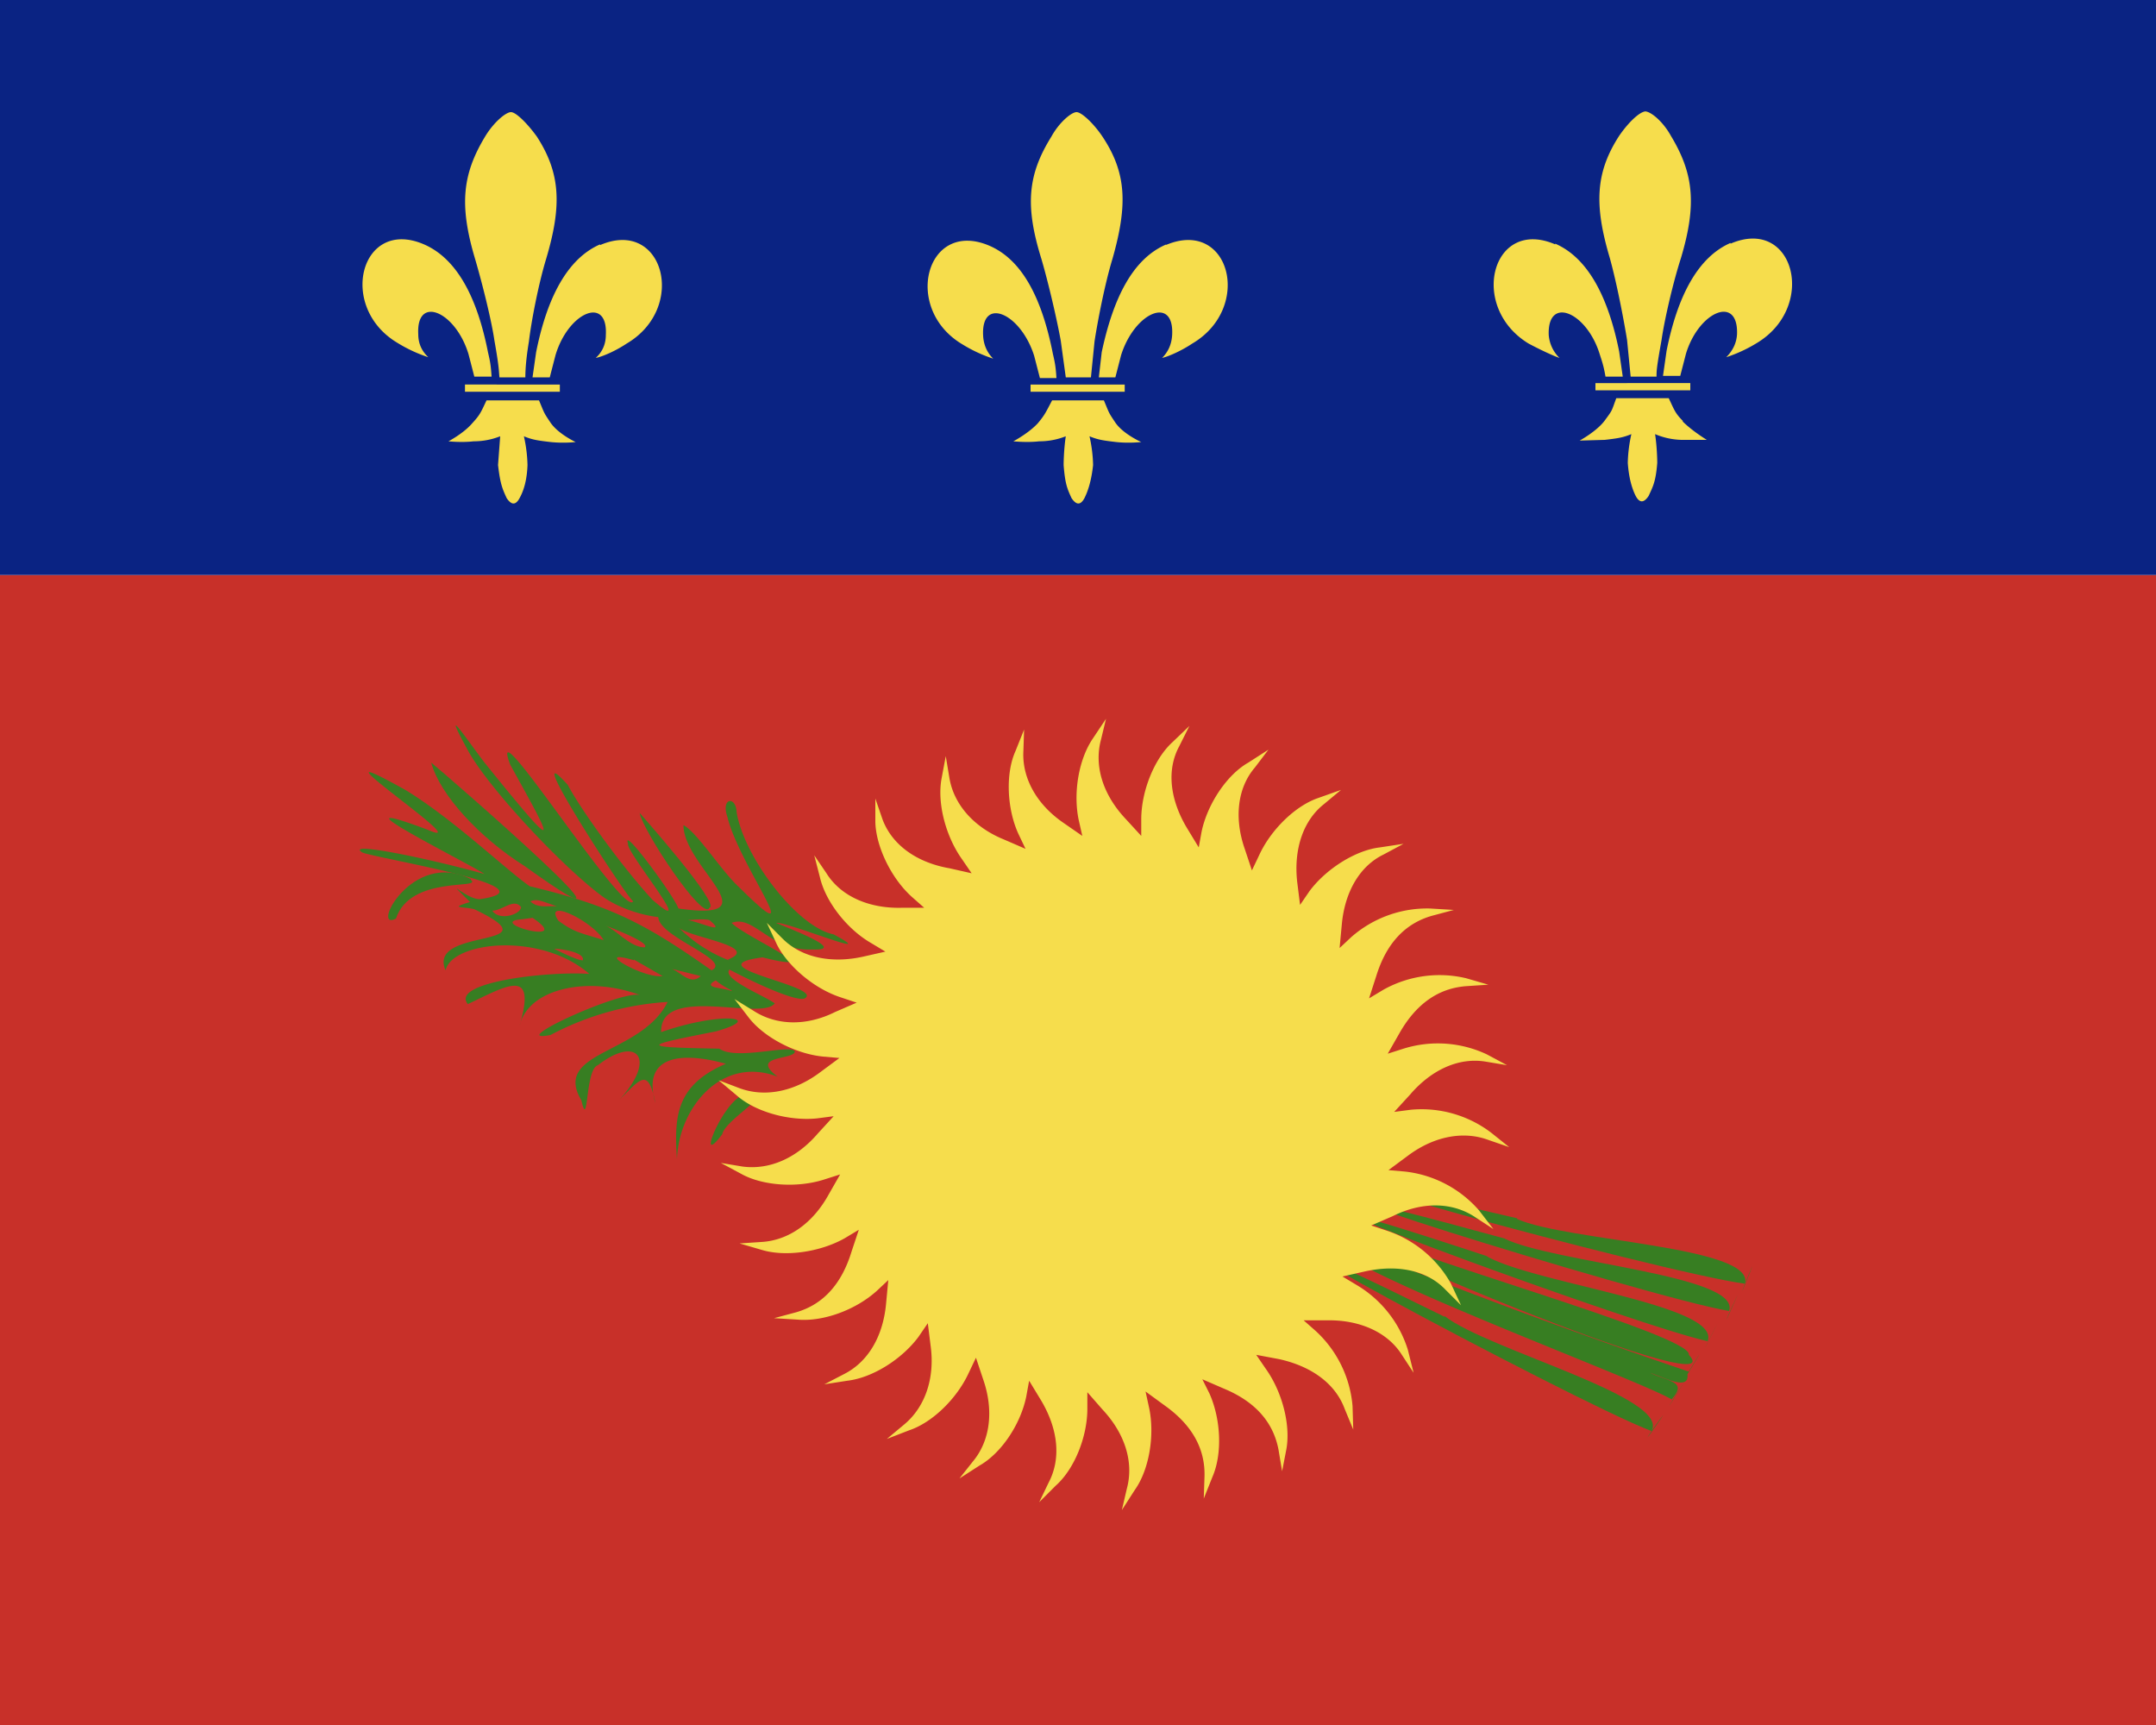 <svg xmlns="http://www.w3.org/2000/svg" width="30" height="24" viewBox="0 0 30 24">
  <path fill="#c83029" d="M30 24H0V8h30z"/>
  <path fill="#0a2383" d="M30 8H0V0h30z"/>
  <path fill="#f6dd4c" d="M14.63 1.9c-.33.53-.37.96-.14 1.7.1.34.22.86.27 1.14l.07.51h.35l.05-.5c.04-.26.14-.79.25-1.15.21-.74.2-1.19-.14-1.7-.12-.18-.29-.34-.36-.34s-.24.14-.35.34m1.6 1.5c-.47.2-.74.75-.9 1.5l-.04.35h.23l.08-.31c.19-.6.74-.83.71-.28q-.01.19-.14.32c.09-.02.27-.1.42-.2.85-.5.52-1.75-.37-1.37m-1.88 2.04h1.31v-.1h-1.31zm.1.44c-.13.14-.34.25-.34.25s.19.02.36 0a1 1 0 0 0 .37-.07c-.03.2-.03.4-.03.4.02.26.05.33.11.46q.1.15.18 0 .09-.18.12-.46a2 2 0 0 0-.05-.4c.12.05.2.06.37.08.18.02.35 0 .35 0s-.25-.11-.36-.27c-.1-.15-.08-.12-.16-.31h-.72c-.09.17-.1.2-.2.32m-.67-2.47c.46.2.73.74.88 1.5.03.13.04.18.05.34h-.23l-.08-.31c-.19-.6-.74-.83-.71-.28q.01.19.14.32a2 2 0 0 1-.43-.2c-.84-.5-.5-1.75.38-1.37M6.75 1.9c-.32.53-.36.96-.14 1.7.1.34.23.86.27 1.14.07.39.06.43.07.51h.36q0-.2.05-.5c.03-.26.13-.79.24-1.15.22-.74.2-1.19-.13-1.7-.13-.18-.29-.34-.36-.34s-.24.14-.36.34m1.6 1.5c-.46.2-.74.75-.89 1.5l-.05.35h.24l.08-.31c.18-.6.73-.83.7-.28q0 .19-.14.32c.1-.02.28-.1.43-.2.85-.5.51-1.75-.37-1.37M6.47 5.45h1.32v-.1H6.47zm.1.44c-.12.14-.33.25-.33.25s.18.02.35 0a1 1 0 0 0 .37-.07l-.03.4c.03.26.06.33.12.46q.1.15.18 0 .1-.18.11-.46a2 2 0 0 0-.05-.4c.12.05.2.06.37.08.19.02.35 0 .35 0s-.24-.11-.35-.27c-.1-.15-.08-.12-.16-.31h-.73c-.08.17-.09.2-.2.32M5.9 3.4c.46.2.74.74.89 1.5.03.13.04.18.05.34H6.6l-.08-.31c-.18-.6-.73-.83-.7-.28q0 .19.14.32a2 2 0 0 1-.43-.2c-.84-.5-.51-1.75.37-1.37m17-1.85c-.08 0-.24.15-.37.34-.33.51-.35.96-.13 1.7.1.36.2.89.24 1.14l.05.51h.36c0-.08 0-.12.07-.51.04-.28.16-.8.27-1.14.22-.74.18-1.17-.14-1.7-.11-.2-.28-.34-.36-.34M21.64 3.4c-.88-.38-1.21.87-.37 1.38.15.08.34.17.43.2a.5.5 0 0 1-.15-.32c-.02-.55.53-.32.71.27.05.15.06.2.08.31h.24l-.05-.35c-.15-.75-.43-1.3-.89-1.5m1.88 1.94H22.2v.1h1.32zm-.1.53c-.11-.11-.12-.15-.2-.32h-.73c-.07.19-.05.16-.16.31s-.35.28-.35.28l.35-.01c.17-.02.25-.03.37-.08a2 2 0 0 0-.05.4q.02.28.11.46.08.15.18 0c.06-.13.1-.2.12-.46 0 0 0-.2-.03-.4a1 1 0 0 0 .37.08h.35s-.2-.12-.34-.26m.67-2.47c.88-.38 1.21.87.37 1.38a2 2 0 0 1-.43.2q.14-.14.15-.32c.02-.55-.53-.32-.71.27l-.08.31h-.24l.05-.35c.15-.75.43-1.3.89-1.5"/>
  <path fill="#377e22" d="M7.3 12.05c2.12 1.52-1.1-1.28-1.3-1.44.12.45.68 1.05 1.3 1.44"/>
  <path fill="#377e22" d="M11.6 13c-.51-.1-1.25-1.08-1.35-1.7-.01-.23-.22-.2-.13.06.16.68 1.18 1.99.16.98-.24-.22-.58-.76-.77-.86 0 .59 1.26 1.35-.07 1.16-.05-.16-.8-1.18-.7-.9-.05.09 1.01 1.36.34.78-.4-.43-.99-1.24-1.18-1.6-.7-.78.8 1.54.91 1.62-.12.25-2.06-2.82-1.71-1.9.58 1.05.77 1.37-.35-.02-.19-.24-.65-.93-.25-.2.26.5 1.3 1.62 1.88 2.05.22.16.53.26.78.29.01.28 1.04.6.74.74-.92-.65-1.4-.9-2.53-1.17-.33-.23-1.07-.94-1.73-1.34-1.58-.88 1.1.9.3.55-1.48-.55.62.49.8.62-.75-.21-1.95-.46-1.7-.3.18.08 2.73.49 1.64.65-.19.01-.54-.36-.14.04-.3.09-.1.06.06.1 1.17.56-.67.24-.4.85.09-.4 1.32-.54 2 .05-.6-.04-1.94.12-1.69.42.55-.26.96-.52.72.3.12-.52.96-.7 1.69-.42-.21-.11-1.93.68-1.26.55a4 4 0 0 1 1.63-.46c-.37.74-1.61.68-1.2 1.37.1.44.05-.44.23-.49.54-.42.83-.1.3.48.3-.3.4-.45.5.05-.19-.65.33-.73.98-.55-.7.3-.72.74-.68 1.33.02-.71.62-1.45 1.4-1.15-.4-.3.23-.23.24-.35-.04-.11-.82.13-1.05-.04-1.15-.02-1.06-.04-.05-.24.71-.2.07-.28-.76.01-.02-.67 1.4-.15 1.58-.4-.13-.1-.74-.34-.63-.47.46.24.95.45 1.05.4.27-.17-1.58-.44-.59-.57 1 .25-.24-.28-.43-.48.31-.12.54.4 1.12.37.5.02-.29-.28-.5-.37.15-.02 1.5.54.8.16m-1.42.79c-.1-.05-.43-.04-.22-.15q.08.07.22.14m-2.8-1.24c.1-.04.16 0 .37.07-.13-.01-.27.03-.37-.07m.03.23c.6.4-.67.06-.15.02zm.36.04c-.22-.33.47 0 .63.27-.31-.1-.4-.1-.63-.27m1.05.54.4.23c-.27.04-1.01-.4-.4-.22m.93.22c-.14.13-.26-.04-.4-.1zm-.78-.4c-.2 0-.38-.23-.54-.3.37.14.6.26.54.3m-2.12-.51c.14 0 .3-.18.4-.05 0 .1-.3.2-.4.05m1.26.69q-.06.01-.4-.16c.1 0 .43.05.4.16m2.03 0a2 2 0 0 1-.71-.47c.1.15 1.18.27.7.46m-.26-.55c.25.21-.1.04-.3 0 .07 0 .2-.02.3 0"/>
  <path fill="#377e22" d="M9.87 12.63c.17-.04-.98-1.33-.97-1.32.05.26.89 1.52.97 1.32m-3.32-.4c-.82-.42-1.4.74-1.04.55.2-.61 1.22-.4 1.04-.54m3.87 3c-.28-.12-.79 1.1-.37.54.04-.2.72-.57.37-.53m13.65 3.02h-.01c-.17.4.33-.72 0 0"/>
  <path fill="#377e22" d="M20.93 17.23c-5.1-1.4 1.99.82 3.13 1.01.17-.5-2.45-.67-3.13-1.01m.18-.28c-5.14-1.2 2.01.76 3.17.91.15-.52-2.48-.59-3.17-.9"/>
  <path fill="#377e22" d="M24.28 17.86c-.16.42.3-.72 0 0m-.51.8c-.2.4.36-.7 0 0"/>
  <path fill="#377e22" d="M20.7 17.48c-5.03-1.66 1.93.93 3.06 1.18.2-.5-2.4-.8-3.07-1.18m2.8 1.6a90 90 0 0 1-4.96-1.85c-.4.25 4.23 1.94 4.73 2.24.22-.25-.02-.24-.3-.37.19.06.55.26.52.02.09-.14.3-.5.02-.04"/>
  <path fill="#377e22" d="M23.5 18.85c.06-.28-4.09-1.4-4.8-1.83-.93-.12 5.49 2.57 4.8 1.83m-.22.62c-.23.38.42-.66 0 0m-3.18-1.15c-4.74-2.34 1.79 1.18 2.88 1.59.27-.47-2.28-1.13-2.88-1.6m2.88 1.6c-.24.37.46-.64 0 0"/>
  <path fill="#f6dd4c" d="m15.94 19.36.26.19q.58.41.56 1l-.01.3.12-.3c.14-.32.12-.8-.04-1.16l-.1-.2.3.13q.65.27.76.85l.05.3.06-.31c.06-.34-.06-.8-.29-1.12l-.13-.19.32.06c.45.1.78.34.91.69l.12.29-.01-.33a1.6 1.6 0 0 0-.51-1.04l-.17-.15h.32c.45-.01.84.16 1.04.47l.17.26-.08-.32a1.6 1.6 0 0 0-.71-.9l-.2-.12.31-.07c.45-.1.86-.02 1.12.25l.22.22-.14-.3a1.6 1.6 0 0 0-.9-.74l-.21-.07.3-.13c.4-.2.82-.2 1.14.01l.26.17-.2-.26a1.6 1.6 0 0 0-1.03-.54l-.23-.02.27-.2c.36-.27.77-.35 1.12-.22l.29.1-.25-.2a1.6 1.6 0 0 0-1.12-.32l-.23.03.22-.24c.3-.35.68-.52 1.05-.46l.3.05-.28-.15a1.6 1.6 0 0 0-1.16-.08l-.22.07.16-.28q.35-.62.94-.66l.3-.02-.31-.09a1.6 1.6 0 0 0-1.15.16l-.2.12.1-.31q.21-.68.78-.84l.3-.08-.33-.02a1.6 1.6 0 0 0-1.1.4l-.16.15.03-.32c.04-.46.25-.82.58-.98l.28-.15-.33.05c-.34.04-.75.3-.98.61l-.13.19-.04-.32c-.05-.45.08-.85.37-1.08l.24-.2-.31.11c-.33.11-.67.45-.83.8l-.1.21-.1-.3c-.15-.43-.1-.85.14-1.13l.19-.25-.28.18c-.3.17-.57.58-.65.96l-.04.22-.17-.28c-.23-.39-.28-.8-.1-1.13l.14-.28-.24.23c-.25.23-.43.68-.43 1.07v.23l-.22-.24c-.31-.33-.44-.73-.34-1.1l.07-.29-.18.27c-.2.29-.28.76-.2 1.14l.05.22-.26-.18c-.38-.26-.58-.63-.56-1l.01-.3-.12.3c-.14.31-.12.8.04 1.15l.1.21-.3-.13c-.42-.17-.7-.49-.76-.86l-.05-.3-.06.32c-.06.34.06.8.29 1.12l.13.19-.31-.07c-.46-.08-.8-.33-.93-.68l-.1-.29v.33c.01.34.22.78.51 1.04l.17.15h-.32c-.45.01-.84-.16-1.04-.48l-.17-.25.08.31c.08.34.38.72.71.91l.2.12-.31.07c-.45.1-.86.01-1.12-.25l-.22-.22.14.3c.15.3.52.62.9.74l.21.07-.3.13c-.4.2-.82.19-1.14-.02l-.26-.16.2.26c.21.27.64.5 1.03.54l.23.02-.27.2c-.36.27-.77.35-1.12.22l-.29-.11.25.21c.26.23.73.36 1.12.32l.23-.03-.22.24c-.3.35-.68.51-1.05.46l-.3-.05.28.15c.3.17.79.2 1.16.08l.22-.07-.16.28c-.22.4-.56.64-.94.66l-.3.02.31.09c.33.1.81.03 1.15-.16l.2-.12-.1.3q-.21.69-.78.85l-.3.08.33.02c.35.03.8-.13 1.1-.4l.16-.15-.03.32c-.04.46-.25.82-.59.99l-.27.14.32-.05c.35-.04.76-.3.99-.61l.13-.19.04.32c.06.45-.08.85-.37 1.09l-.24.2.31-.12c.33-.11.67-.45.83-.8l.1-.21.1.3c.15.43.1.85-.14 1.14l-.19.24.28-.18c.3-.17.57-.57.65-.96l.04-.22.17.28c.23.39.28.8.1 1.14l-.13.27.23-.23c.26-.23.44-.68.44-1.07v-.23l.21.24c.31.33.44.73.34 1.1l-.07.3.18-.28c.2-.28.28-.76.2-1.14z"/>
</svg>
